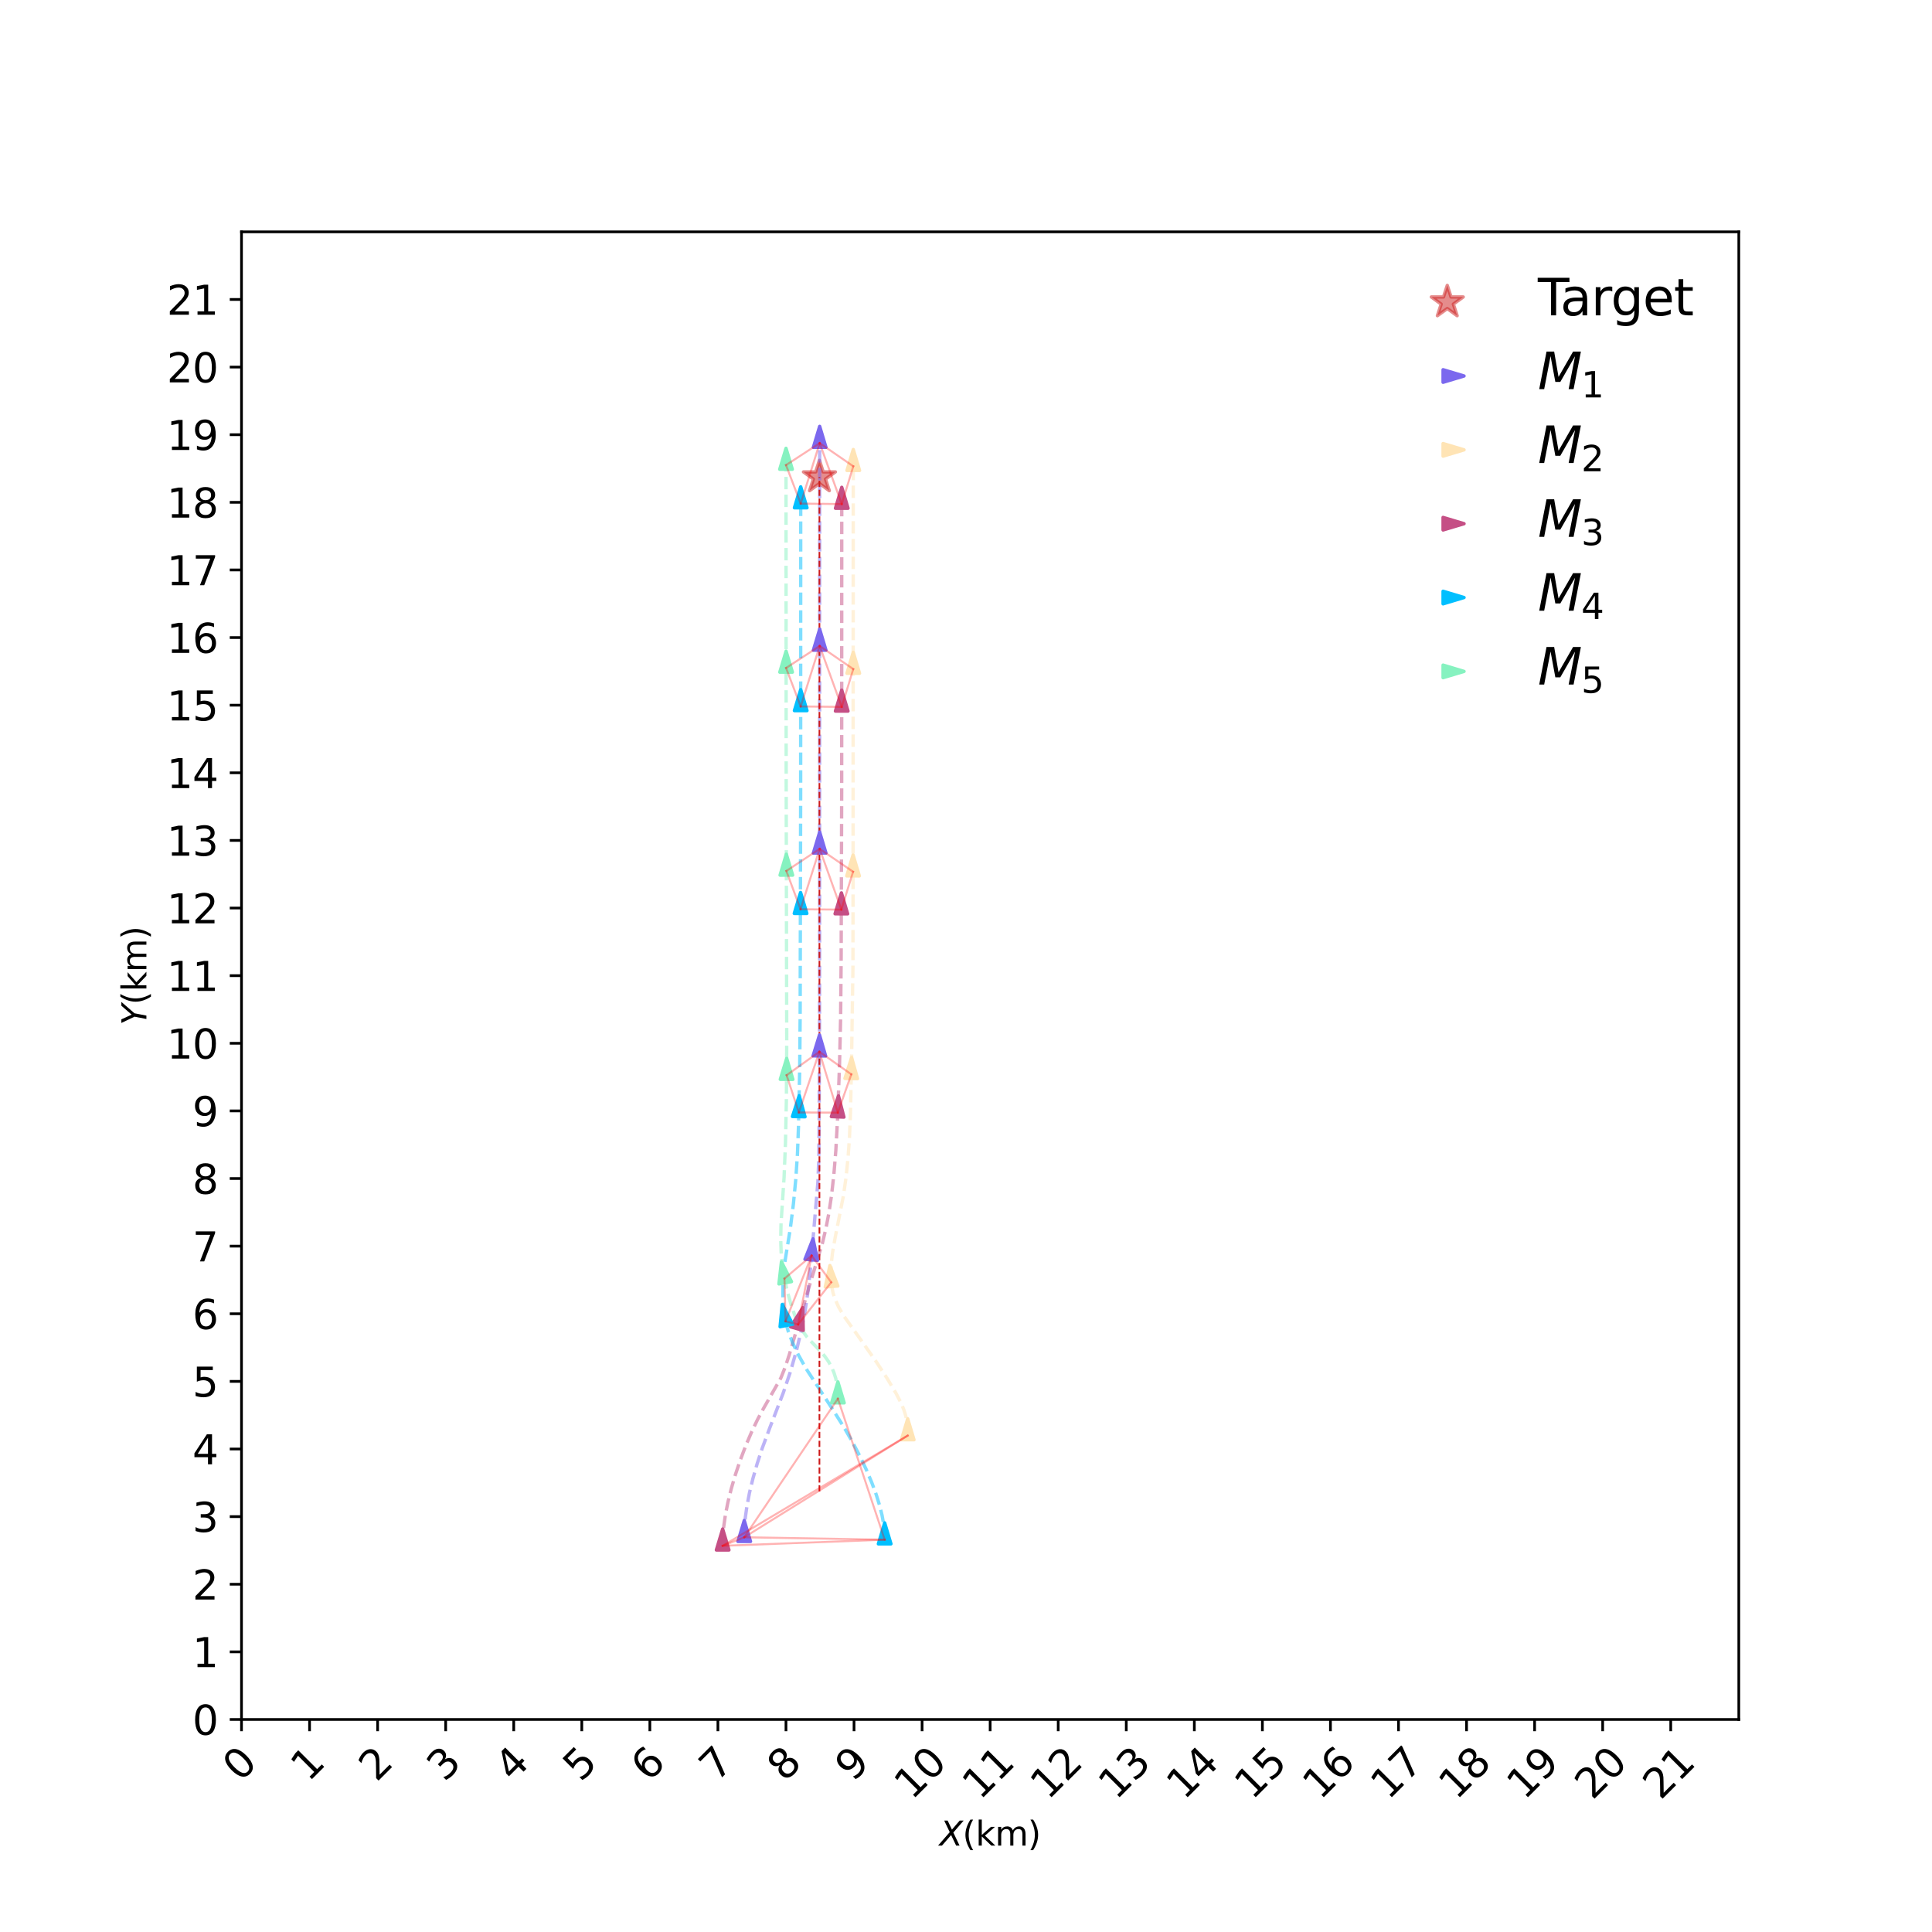 <?xml version="1.0" encoding="utf-8" standalone="no"?>
<!DOCTYPE svg PUBLIC "-//W3C//DTD SVG 1.1//EN"
  "http://www.w3.org/Graphics/SVG/1.1/DTD/svg11.dtd">
<svg xmlns:xlink="http://www.w3.org/1999/xlink" width="576pt" height="576pt" viewBox="0 0 576 576" xmlns="http://www.w3.org/2000/svg" version="1.1">
 <defs>
  <style type="text/css">*{stroke-linejoin: round; stroke-linecap: butt}</style>
 </defs>
 <g id="figure_1">
  <g id="patch_1">
   <path d="M 0 576 
L 576 576 
L 576 0 
L 0 0 
z
" style="fill: #ffffff"/>
  </g>
  <g id="axes_1">
   <g id="patch_2">
    <path d="M 72 512.64 
L 518.4 512.64 
L 518.4 69.12 
L 72 69.12 
z
" style="fill: #ffffff"/>
   </g>
   <g id="PathCollection_1">
    <defs>
     <path id="m08d9ee5fa7" d="M 0 -5 
L -1.123 -1.545 
L -4.755 -1.545 
L -1.816 0.59 
L -2.939 4.045 
L -0 1.91 
L 2.939 4.045 
L 1.816 0.59 
L 4.755 -1.545 
L 1.123 -1.545 
z
" style="stroke: #cc1a1a; stroke-opacity: 0.5"/>
    </defs>
    <g clip-path="url(#p12e585701d)">
     <use xlink:href="#m08d9ee5fa7" x="244.303" y="142.241" style="fill: #cc1a1a; fill-opacity: 0.5; stroke: #cc1a1a; stroke-opacity: 0.5"/>
    </g>
   </g>
   <g id="PathCollection_2">
    <defs>
     <path id="m6ae429d11f" d="M -1.25 -1.875 
L -1.25 1.875 
L 5 0 
z
" style="stroke: #7b68ee"/>
    </defs>
    <g clip-path="url(#p12e585701d)"/>
   </g>
   <g id="PathCollection_3">
    <defs>
     <path id="ma6dafb60df" d="M -1.25 -1.875 
L -1.25 1.875 
L 5 0 
z
" style="stroke: #ffe4b5"/>
    </defs>
    <g clip-path="url(#p12e585701d)"/>
   </g>
   <g id="PathCollection_4">
    <defs>
     <path id="m277fe847eb" d="M -1.25 -1.875 
L -1.25 1.875 
L 5 0 
z
" style="stroke: #c54f85"/>
    </defs>
    <g clip-path="url(#p12e585701d)"/>
   </g>
   <g id="PathCollection_5">
    <defs>
     <path id="m4eb21ee694" d="M -1.25 -1.875 
L -1.25 1.875 
L 5 0 
z
" style="stroke: #00bfff"/>
    </defs>
    <g clip-path="url(#p12e585701d)"/>
   </g>
   <g id="PathCollection_6">
    <defs>
     <path id="mb284a9b246" d="M -1.25 -1.875 
L -1.25 1.875 
L 5 0 
z
" style="stroke: #86f2c0"/>
    </defs>
    <g clip-path="url(#p12e585701d)"/>
   </g>
   <g id="matplotlib.axis_1">
    <g id="xtick_1">
     <g id="line2d_1">
      <defs>
       <path id="m0af1446f73" d="M 0 0 
L 0 3.5 
" style="stroke: #000000; stroke-width: 0.8"/>
      </defs>
      <g>
       <use xlink:href="#m0af1446f73" x="72" y="512.64" style="stroke: #000000; stroke-width: 0.8"/>
      </g>
     </g>
     <g id="text_1">
      <!-- 0 -->
      <g transform="translate(71.642 531.486)rotate(-45)scale(0.12 -0.12)">
       <defs>
        <path id="DejaVuSans-30" d="M 2034 4250 
Q 1547 4250 1301 3770 
Q 1056 3291 1056 2328 
Q 1056 1369 1301 889 
Q 1547 409 2034 409 
Q 2525 409 2770 889 
Q 3016 1369 3016 2328 
Q 3016 3291 2770 3770 
Q 2525 4250 2034 4250 
z
M 2034 4750 
Q 2819 4750 3233 4129 
Q 3647 3509 3647 2328 
Q 3647 1150 3233 529 
Q 2819 -91 2034 -91 
Q 1250 -91 836 529 
Q 422 1150 422 2328 
Q 422 3509 836 4129 
Q 1250 4750 2034 4750 
z
" transform="scale(0.016)"/>
       </defs>
       <use xlink:href="#DejaVuSans-30"/>
      </g>
     </g>
    </g>
    <g id="xtick_2">
     <g id="line2d_2">
      <g>
       <use xlink:href="#m0af1446f73" x="92.291" y="512.64" style="stroke: #000000; stroke-width: 0.8"/>
      </g>
     </g>
     <g id="text_2">
      <!-- 1 -->
      <g transform="translate(91.933 531.486)rotate(-45)scale(0.12 -0.12)">
       <defs>
        <path id="DejaVuSans-31" d="M 794 531 
L 1825 531 
L 1825 4091 
L 703 3866 
L 703 4441 
L 1819 4666 
L 2450 4666 
L 2450 531 
L 3481 531 
L 3481 0 
L 794 0 
L 794 531 
z
" transform="scale(0.016)"/>
       </defs>
       <use xlink:href="#DejaVuSans-31"/>
      </g>
     </g>
    </g>
    <g id="xtick_3">
     <g id="line2d_3">
      <g>
       <use xlink:href="#m0af1446f73" x="112.582" y="512.64" style="stroke: #000000; stroke-width: 0.8"/>
      </g>
     </g>
     <g id="text_3">
      <!-- 2 -->
      <g transform="translate(112.224 531.486)rotate(-45)scale(0.12 -0.12)">
       <defs>
        <path id="DejaVuSans-32" d="M 1228 531 
L 3431 531 
L 3431 0 
L 469 0 
L 469 531 
Q 828 903 1448 1529 
Q 2069 2156 2228 2338 
Q 2531 2678 2651 2914 
Q 2772 3150 2772 3378 
Q 2772 3750 2511 3984 
Q 2250 4219 1831 4219 
Q 1534 4219 1204 4116 
Q 875 4013 500 3803 
L 500 4441 
Q 881 4594 1212 4672 
Q 1544 4750 1819 4750 
Q 2544 4750 2975 4387 
Q 3406 4025 3406 3419 
Q 3406 3131 3298 2873 
Q 3191 2616 2906 2266 
Q 2828 2175 2409 1742 
Q 1991 1309 1228 531 
z
" transform="scale(0.016)"/>
       </defs>
       <use xlink:href="#DejaVuSans-32"/>
      </g>
     </g>
    </g>
    <g id="xtick_4">
     <g id="line2d_4">
      <g>
       <use xlink:href="#m0af1446f73" x="132.873" y="512.64" style="stroke: #000000; stroke-width: 0.8"/>
      </g>
     </g>
     <g id="text_4">
      <!-- 3 -->
      <g transform="translate(132.515 531.486)rotate(-45)scale(0.12 -0.12)">
       <defs>
        <path id="DejaVuSans-33" d="M 2597 2516 
Q 3050 2419 3304 2112 
Q 3559 1806 3559 1356 
Q 3559 666 3084 287 
Q 2609 -91 1734 -91 
Q 1441 -91 1130 -33 
Q 819 25 488 141 
L 488 750 
Q 750 597 1062 519 
Q 1375 441 1716 441 
Q 2309 441 2620 675 
Q 2931 909 2931 1356 
Q 2931 1769 2642 2001 
Q 2353 2234 1838 2234 
L 1294 2234 
L 1294 2753 
L 1863 2753 
Q 2328 2753 2575 2939 
Q 2822 3125 2822 3475 
Q 2822 3834 2567 4026 
Q 2313 4219 1838 4219 
Q 1578 4219 1281 4162 
Q 984 4106 628 3988 
L 628 4550 
Q 988 4650 1302 4700 
Q 1616 4750 1894 4750 
Q 2613 4750 3031 4423 
Q 3450 4097 3450 3541 
Q 3450 3153 3228 2886 
Q 3006 2619 2597 2516 
z
" transform="scale(0.016)"/>
       </defs>
       <use xlink:href="#DejaVuSans-33"/>
      </g>
     </g>
    </g>
    <g id="xtick_5">
     <g id="line2d_5">
      <g>
       <use xlink:href="#m0af1446f73" x="153.164" y="512.64" style="stroke: #000000; stroke-width: 0.8"/>
      </g>
     </g>
     <g id="text_5">
      <!-- 4 -->
      <g transform="translate(152.806 531.486)rotate(-45)scale(0.12 -0.12)">
       <defs>
        <path id="DejaVuSans-34" d="M 2419 4116 
L 825 1625 
L 2419 1625 
L 2419 4116 
z
M 2253 4666 
L 3047 4666 
L 3047 1625 
L 3713 1625 
L 3713 1100 
L 3047 1100 
L 3047 0 
L 2419 0 
L 2419 1100 
L 313 1100 
L 313 1709 
L 2253 4666 
z
" transform="scale(0.016)"/>
       </defs>
       <use xlink:href="#DejaVuSans-34"/>
      </g>
     </g>
    </g>
    <g id="xtick_6">
     <g id="line2d_6">
      <g>
       <use xlink:href="#m0af1446f73" x="173.455" y="512.64" style="stroke: #000000; stroke-width: 0.8"/>
      </g>
     </g>
     <g id="text_6">
      <!-- 5 -->
      <g transform="translate(173.097 531.486)rotate(-45)scale(0.12 -0.12)">
       <defs>
        <path id="DejaVuSans-35" d="M 691 4666 
L 3169 4666 
L 3169 4134 
L 1269 4134 
L 1269 2991 
Q 1406 3038 1543 3061 
Q 1681 3084 1819 3084 
Q 2600 3084 3056 2656 
Q 3513 2228 3513 1497 
Q 3513 744 3044 326 
Q 2575 -91 1722 -91 
Q 1428 -91 1123 -41 
Q 819 9 494 109 
L 494 744 
Q 775 591 1075 516 
Q 1375 441 1709 441 
Q 2250 441 2565 725 
Q 2881 1009 2881 1497 
Q 2881 1984 2565 2268 
Q 2250 2553 1709 2553 
Q 1456 2553 1204 2497 
Q 953 2441 691 2322 
L 691 4666 
z
" transform="scale(0.016)"/>
       </defs>
       <use xlink:href="#DejaVuSans-35"/>
      </g>
     </g>
    </g>
    <g id="xtick_7">
     <g id="line2d_7">
      <g>
       <use xlink:href="#m0af1446f73" x="193.745" y="512.64" style="stroke: #000000; stroke-width: 0.8"/>
      </g>
     </g>
     <g id="text_7">
      <!-- 6 -->
      <g transform="translate(193.387 531.486)rotate(-45)scale(0.12 -0.12)">
       <defs>
        <path id="DejaVuSans-36" d="M 2113 2584 
Q 1688 2584 1439 2293 
Q 1191 2003 1191 1497 
Q 1191 994 1439 701 
Q 1688 409 2113 409 
Q 2538 409 2786 701 
Q 3034 994 3034 1497 
Q 3034 2003 2786 2293 
Q 2538 2584 2113 2584 
z
M 3366 4563 
L 3366 3988 
Q 3128 4100 2886 4159 
Q 2644 4219 2406 4219 
Q 1781 4219 1451 3797 
Q 1122 3375 1075 2522 
Q 1259 2794 1537 2939 
Q 1816 3084 2150 3084 
Q 2853 3084 3261 2657 
Q 3669 2231 3669 1497 
Q 3669 778 3244 343 
Q 2819 -91 2113 -91 
Q 1303 -91 875 529 
Q 447 1150 447 2328 
Q 447 3434 972 4092 
Q 1497 4750 2381 4750 
Q 2619 4750 2861 4703 
Q 3103 4656 3366 4563 
z
" transform="scale(0.016)"/>
       </defs>
       <use xlink:href="#DejaVuSans-36"/>
      </g>
     </g>
    </g>
    <g id="xtick_8">
     <g id="line2d_8">
      <g>
       <use xlink:href="#m0af1446f73" x="214.036" y="512.64" style="stroke: #000000; stroke-width: 0.8"/>
      </g>
     </g>
     <g id="text_8">
      <!-- 7 -->
      <g transform="translate(213.678 531.486)rotate(-45)scale(0.12 -0.12)">
       <defs>
        <path id="DejaVuSans-37" d="M 525 4666 
L 3525 4666 
L 3525 4397 
L 1831 0 
L 1172 0 
L 2766 4134 
L 525 4134 
L 525 4666 
z
" transform="scale(0.016)"/>
       </defs>
       <use xlink:href="#DejaVuSans-37"/>
      </g>
     </g>
    </g>
    <g id="xtick_9">
     <g id="line2d_9">
      <g>
       <use xlink:href="#m0af1446f73" x="234.327" y="512.64" style="stroke: #000000; stroke-width: 0.8"/>
      </g>
     </g>
     <g id="text_9">
      <!-- 8 -->
      <g transform="translate(233.969 531.486)rotate(-45)scale(0.12 -0.12)">
       <defs>
        <path id="DejaVuSans-38" d="M 2034 2216 
Q 1584 2216 1326 1975 
Q 1069 1734 1069 1313 
Q 1069 891 1326 650 
Q 1584 409 2034 409 
Q 2484 409 2743 651 
Q 3003 894 3003 1313 
Q 3003 1734 2745 1975 
Q 2488 2216 2034 2216 
z
M 1403 2484 
Q 997 2584 770 2862 
Q 544 3141 544 3541 
Q 544 4100 942 4425 
Q 1341 4750 2034 4750 
Q 2731 4750 3128 4425 
Q 3525 4100 3525 3541 
Q 3525 3141 3298 2862 
Q 3072 2584 2669 2484 
Q 3125 2378 3379 2068 
Q 3634 1759 3634 1313 
Q 3634 634 3220 271 
Q 2806 -91 2034 -91 
Q 1263 -91 848 271 
Q 434 634 434 1313 
Q 434 1759 690 2068 
Q 947 2378 1403 2484 
z
M 1172 3481 
Q 1172 3119 1398 2916 
Q 1625 2713 2034 2713 
Q 2441 2713 2670 2916 
Q 2900 3119 2900 3481 
Q 2900 3844 2670 4047 
Q 2441 4250 2034 4250 
Q 1625 4250 1398 4047 
Q 1172 3844 1172 3481 
z
" transform="scale(0.016)"/>
       </defs>
       <use xlink:href="#DejaVuSans-38"/>
      </g>
     </g>
    </g>
    <g id="xtick_10">
     <g id="line2d_10">
      <g>
       <use xlink:href="#m0af1446f73" x="254.618" y="512.64" style="stroke: #000000; stroke-width: 0.8"/>
      </g>
     </g>
     <g id="text_10">
      <!-- 9 -->
      <g transform="translate(254.26 531.486)rotate(-45)scale(0.12 -0.12)">
       <defs>
        <path id="DejaVuSans-39" d="M 703 97 
L 703 672 
Q 941 559 1184 500 
Q 1428 441 1663 441 
Q 2288 441 2617 861 
Q 2947 1281 2994 2138 
Q 2813 1869 2534 1725 
Q 2256 1581 1919 1581 
Q 1219 1581 811 2004 
Q 403 2428 403 3163 
Q 403 3881 828 4315 
Q 1253 4750 1959 4750 
Q 2769 4750 3195 4129 
Q 3622 3509 3622 2328 
Q 3622 1225 3098 567 
Q 2575 -91 1691 -91 
Q 1453 -91 1209 -44 
Q 966 3 703 97 
z
M 1959 2075 
Q 2384 2075 2632 2365 
Q 2881 2656 2881 3163 
Q 2881 3666 2632 3958 
Q 2384 4250 1959 4250 
Q 1534 4250 1286 3958 
Q 1038 3666 1038 3163 
Q 1038 2656 1286 2365 
Q 1534 2075 1959 2075 
z
" transform="scale(0.016)"/>
       </defs>
       <use xlink:href="#DejaVuSans-39"/>
      </g>
     </g>
    </g>
    <g id="xtick_11">
     <g id="line2d_11">
      <g>
       <use xlink:href="#m0af1446f73" x="274.909" y="512.64" style="stroke: #000000; stroke-width: 0.8"/>
      </g>
     </g>
     <g id="text_11">
      <!-- 10 -->
      <g transform="translate(271.852 536.885)rotate(-45)scale(0.12 -0.12)">
       <use xlink:href="#DejaVuSans-31"/>
       <use xlink:href="#DejaVuSans-30" x="63.623"/>
      </g>
     </g>
    </g>
    <g id="xtick_12">
     <g id="line2d_12">
      <g>
       <use xlink:href="#m0af1446f73" x="295.2" y="512.64" style="stroke: #000000; stroke-width: 0.8"/>
      </g>
     </g>
     <g id="text_12">
      <!-- 11 -->
      <g transform="translate(292.143 536.885)rotate(-45)scale(0.12 -0.12)">
       <use xlink:href="#DejaVuSans-31"/>
       <use xlink:href="#DejaVuSans-31" x="63.623"/>
      </g>
     </g>
    </g>
    <g id="xtick_13">
     <g id="line2d_13">
      <g>
       <use xlink:href="#m0af1446f73" x="315.491" y="512.64" style="stroke: #000000; stroke-width: 0.8"/>
      </g>
     </g>
     <g id="text_13">
      <!-- 12 -->
      <g transform="translate(312.434 536.885)rotate(-45)scale(0.12 -0.12)">
       <use xlink:href="#DejaVuSans-31"/>
       <use xlink:href="#DejaVuSans-32" x="63.623"/>
      </g>
     </g>
    </g>
    <g id="xtick_14">
     <g id="line2d_14">
      <g>
       <use xlink:href="#m0af1446f73" x="335.782" y="512.64" style="stroke: #000000; stroke-width: 0.8"/>
      </g>
     </g>
     <g id="text_14">
      <!-- 13 -->
      <g transform="translate(332.724 536.885)rotate(-45)scale(0.12 -0.12)">
       <use xlink:href="#DejaVuSans-31"/>
       <use xlink:href="#DejaVuSans-33" x="63.623"/>
      </g>
     </g>
    </g>
    <g id="xtick_15">
     <g id="line2d_15">
      <g>
       <use xlink:href="#m0af1446f73" x="356.073" y="512.64" style="stroke: #000000; stroke-width: 0.8"/>
      </g>
     </g>
     <g id="text_15">
      <!-- 14 -->
      <g transform="translate(353.015 536.885)rotate(-45)scale(0.12 -0.12)">
       <use xlink:href="#DejaVuSans-31"/>
       <use xlink:href="#DejaVuSans-34" x="63.623"/>
      </g>
     </g>
    </g>
    <g id="xtick_16">
     <g id="line2d_16">
      <g>
       <use xlink:href="#m0af1446f73" x="376.364" y="512.64" style="stroke: #000000; stroke-width: 0.8"/>
      </g>
     </g>
     <g id="text_16">
      <!-- 15 -->
      <g transform="translate(373.306 536.885)rotate(-45)scale(0.12 -0.12)">
       <use xlink:href="#DejaVuSans-31"/>
       <use xlink:href="#DejaVuSans-35" x="63.623"/>
      </g>
     </g>
    </g>
    <g id="xtick_17">
     <g id="line2d_17">
      <g>
       <use xlink:href="#m0af1446f73" x="396.655" y="512.64" style="stroke: #000000; stroke-width: 0.8"/>
      </g>
     </g>
     <g id="text_17">
      <!-- 16 -->
      <g transform="translate(393.597 536.885)rotate(-45)scale(0.12 -0.12)">
       <use xlink:href="#DejaVuSans-31"/>
       <use xlink:href="#DejaVuSans-36" x="63.623"/>
      </g>
     </g>
    </g>
    <g id="xtick_18">
     <g id="line2d_18">
      <g>
       <use xlink:href="#m0af1446f73" x="416.945" y="512.64" style="stroke: #000000; stroke-width: 0.8"/>
      </g>
     </g>
     <g id="text_18">
      <!-- 17 -->
      <g transform="translate(413.888 536.885)rotate(-45)scale(0.12 -0.12)">
       <use xlink:href="#DejaVuSans-31"/>
       <use xlink:href="#DejaVuSans-37" x="63.623"/>
      </g>
     </g>
    </g>
    <g id="xtick_19">
     <g id="line2d_19">
      <g>
       <use xlink:href="#m0af1446f73" x="437.236" y="512.64" style="stroke: #000000; stroke-width: 0.8"/>
      </g>
     </g>
     <g id="text_19">
      <!-- 18 -->
      <g transform="translate(434.179 536.885)rotate(-45)scale(0.12 -0.12)">
       <use xlink:href="#DejaVuSans-31"/>
       <use xlink:href="#DejaVuSans-38" x="63.623"/>
      </g>
     </g>
    </g>
    <g id="xtick_20">
     <g id="line2d_20">
      <g>
       <use xlink:href="#m0af1446f73" x="457.527" y="512.64" style="stroke: #000000; stroke-width: 0.8"/>
      </g>
     </g>
     <g id="text_20">
      <!-- 19 -->
      <g transform="translate(454.47 536.885)rotate(-45)scale(0.12 -0.12)">
       <use xlink:href="#DejaVuSans-31"/>
       <use xlink:href="#DejaVuSans-39" x="63.623"/>
      </g>
     </g>
    </g>
    <g id="xtick_21">
     <g id="line2d_21">
      <g>
       <use xlink:href="#m0af1446f73" x="477.818" y="512.64" style="stroke: #000000; stroke-width: 0.8"/>
      </g>
     </g>
     <g id="text_21">
      <!-- 20 -->
      <g transform="translate(474.761 536.885)rotate(-45)scale(0.12 -0.12)">
       <use xlink:href="#DejaVuSans-32"/>
       <use xlink:href="#DejaVuSans-30" x="63.623"/>
      </g>
     </g>
    </g>
    <g id="xtick_22">
     <g id="line2d_22">
      <g>
       <use xlink:href="#m0af1446f73" x="498.109" y="512.64" style="stroke: #000000; stroke-width: 0.8"/>
      </g>
     </g>
     <g id="text_22">
      <!-- 21 -->
      <g transform="translate(495.052 536.885)rotate(-45)scale(0.12 -0.12)">
       <use xlink:href="#DejaVuSans-32"/>
       <use xlink:href="#DejaVuSans-31" x="63.623"/>
      </g>
     </g>
    </g>
    <g id="text_23">
     <!-- $X$(km) -->
     <g transform="translate(280.1 550.248)scale(0.1 -0.1)">
      <defs>
       <path id="DejaVuSans-Oblique-58" d="M 878 4666 
L 1516 4666 
L 2316 2981 
L 3763 4666 
L 4500 4666 
L 2578 2438 
L 3738 0 
L 3103 0 
L 2163 1966 
L 459 0 
L -275 0 
L 1906 2509 
L 878 4666 
z
" transform="scale(0.016)"/>
       <path id="DejaVuSans-28" d="M 1984 4856 
Q 1566 4138 1362 3434 
Q 1159 2731 1159 2009 
Q 1159 1288 1364 580 
Q 1569 -128 1984 -844 
L 1484 -844 
Q 1016 -109 783 600 
Q 550 1309 550 2009 
Q 550 2706 781 3412 
Q 1013 4119 1484 4856 
L 1984 4856 
z
" transform="scale(0.016)"/>
       <path id="DejaVuSans-6b" d="M 581 4863 
L 1159 4863 
L 1159 1991 
L 2875 3500 
L 3609 3500 
L 1753 1863 
L 3688 0 
L 2938 0 
L 1159 1709 
L 1159 0 
L 581 0 
L 581 4863 
z
" transform="scale(0.016)"/>
       <path id="DejaVuSans-6d" d="M 3328 2828 
Q 3544 3216 3844 3400 
Q 4144 3584 4550 3584 
Q 5097 3584 5394 3201 
Q 5691 2819 5691 2113 
L 5691 0 
L 5113 0 
L 5113 2094 
Q 5113 2597 4934 2840 
Q 4756 3084 4391 3084 
Q 3944 3084 3684 2787 
Q 3425 2491 3425 1978 
L 3425 0 
L 2847 0 
L 2847 2094 
Q 2847 2600 2669 2842 
Q 2491 3084 2119 3084 
Q 1678 3084 1418 2786 
Q 1159 2488 1159 1978 
L 1159 0 
L 581 0 
L 581 3500 
L 1159 3500 
L 1159 2956 
Q 1356 3278 1631 3431 
Q 1906 3584 2284 3584 
Q 2666 3584 2933 3390 
Q 3200 3197 3328 2828 
z
" transform="scale(0.016)"/>
       <path id="DejaVuSans-29" d="M 513 4856 
L 1013 4856 
Q 1481 4119 1714 3412 
Q 1947 2706 1947 2009 
Q 1947 1309 1714 600 
Q 1481 -109 1013 -844 
L 513 -844 
Q 928 -128 1133 580 
Q 1338 1288 1338 2009 
Q 1338 2731 1133 3434 
Q 928 4138 513 4856 
z
" transform="scale(0.016)"/>
      </defs>
      <use xlink:href="#DejaVuSans-Oblique-58" transform="translate(0 0.016)"/>
      <use xlink:href="#DejaVuSans-28" transform="translate(68.506 0.016)"/>
      <use xlink:href="#DejaVuSans-6b" transform="translate(107.52 0.016)"/>
      <use xlink:href="#DejaVuSans-6d" transform="translate(165.43 0.016)"/>
      <use xlink:href="#DejaVuSans-29" transform="translate(262.842 0.016)"/>
     </g>
    </g>
   </g>
   <g id="matplotlib.axis_2">
    <g id="ytick_1">
     <g id="line2d_23">
      <defs>
       <path id="m5cde513d16" d="M 0 0 
L -3.5 0 
" style="stroke: #000000; stroke-width: 0.8"/>
      </defs>
      <g>
       <use xlink:href="#m5cde513d16" x="72" y="512.64" style="stroke: #000000; stroke-width: 0.8"/>
      </g>
     </g>
     <g id="text_24">
      <!-- 0 -->
      <g transform="translate(57.365 517.199)scale(0.12 -0.12)">
       <use xlink:href="#DejaVuSans-30"/>
      </g>
     </g>
    </g>
    <g id="ytick_2">
     <g id="line2d_24">
      <g>
       <use xlink:href="#m5cde513d16" x="72" y="492.48" style="stroke: #000000; stroke-width: 0.8"/>
      </g>
     </g>
     <g id="text_25">
      <!-- 1 -->
      <g transform="translate(57.365 497.039)scale(0.12 -0.12)">
       <use xlink:href="#DejaVuSans-31"/>
      </g>
     </g>
    </g>
    <g id="ytick_3">
     <g id="line2d_25">
      <g>
       <use xlink:href="#m5cde513d16" x="72" y="472.32" style="stroke: #000000; stroke-width: 0.8"/>
      </g>
     </g>
     <g id="text_26">
      <!-- 2 -->
      <g transform="translate(57.365 476.879)scale(0.12 -0.12)">
       <use xlink:href="#DejaVuSans-32"/>
      </g>
     </g>
    </g>
    <g id="ytick_4">
     <g id="line2d_26">
      <g>
       <use xlink:href="#m5cde513d16" x="72" y="452.16" style="stroke: #000000; stroke-width: 0.8"/>
      </g>
     </g>
     <g id="text_27">
      <!-- 3 -->
      <g transform="translate(57.365 456.719)scale(0.12 -0.12)">
       <use xlink:href="#DejaVuSans-33"/>
      </g>
     </g>
    </g>
    <g id="ytick_5">
     <g id="line2d_27">
      <g>
       <use xlink:href="#m5cde513d16" x="72" y="432" style="stroke: #000000; stroke-width: 0.8"/>
      </g>
     </g>
     <g id="text_28">
      <!-- 4 -->
      <g transform="translate(57.365 436.559)scale(0.12 -0.12)">
       <use xlink:href="#DejaVuSans-34"/>
      </g>
     </g>
    </g>
    <g id="ytick_6">
     <g id="line2d_28">
      <g>
       <use xlink:href="#m5cde513d16" x="72" y="411.84" style="stroke: #000000; stroke-width: 0.8"/>
      </g>
     </g>
     <g id="text_29">
      <!-- 5 -->
      <g transform="translate(57.365 416.399)scale(0.12 -0.12)">
       <use xlink:href="#DejaVuSans-35"/>
      </g>
     </g>
    </g>
    <g id="ytick_7">
     <g id="line2d_29">
      <g>
       <use xlink:href="#m5cde513d16" x="72" y="391.68" style="stroke: #000000; stroke-width: 0.8"/>
      </g>
     </g>
     <g id="text_30">
      <!-- 6 -->
      <g transform="translate(57.365 396.239)scale(0.12 -0.12)">
       <use xlink:href="#DejaVuSans-36"/>
      </g>
     </g>
    </g>
    <g id="ytick_8">
     <g id="line2d_30">
      <g>
       <use xlink:href="#m5cde513d16" x="72" y="371.52" style="stroke: #000000; stroke-width: 0.8"/>
      </g>
     </g>
     <g id="text_31">
      <!-- 7 -->
      <g transform="translate(57.365 376.079)scale(0.12 -0.12)">
       <use xlink:href="#DejaVuSans-37"/>
      </g>
     </g>
    </g>
    <g id="ytick_9">
     <g id="line2d_31">
      <g>
       <use xlink:href="#m5cde513d16" x="72" y="351.36" style="stroke: #000000; stroke-width: 0.8"/>
      </g>
     </g>
     <g id="text_32">
      <!-- 8 -->
      <g transform="translate(57.365 355.919)scale(0.12 -0.12)">
       <use xlink:href="#DejaVuSans-38"/>
      </g>
     </g>
    </g>
    <g id="ytick_10">
     <g id="line2d_32">
      <g>
       <use xlink:href="#m5cde513d16" x="72" y="331.2" style="stroke: #000000; stroke-width: 0.8"/>
      </g>
     </g>
     <g id="text_33">
      <!-- 9 -->
      <g transform="translate(57.365 335.759)scale(0.12 -0.12)">
       <use xlink:href="#DejaVuSans-39"/>
      </g>
     </g>
    </g>
    <g id="ytick_11">
     <g id="line2d_33">
      <g>
       <use xlink:href="#m5cde513d16" x="72" y="311.04" style="stroke: #000000; stroke-width: 0.8"/>
      </g>
     </g>
     <g id="text_34">
      <!-- 10 -->
      <g transform="translate(49.73 315.599)scale(0.12 -0.12)">
       <use xlink:href="#DejaVuSans-31"/>
       <use xlink:href="#DejaVuSans-30" x="63.623"/>
      </g>
     </g>
    </g>
    <g id="ytick_12">
     <g id="line2d_34">
      <g>
       <use xlink:href="#m5cde513d16" x="72" y="290.88" style="stroke: #000000; stroke-width: 0.8"/>
      </g>
     </g>
     <g id="text_35">
      <!-- 11 -->
      <g transform="translate(49.73 295.439)scale(0.12 -0.12)">
       <use xlink:href="#DejaVuSans-31"/>
       <use xlink:href="#DejaVuSans-31" x="63.623"/>
      </g>
     </g>
    </g>
    <g id="ytick_13">
     <g id="line2d_35">
      <g>
       <use xlink:href="#m5cde513d16" x="72" y="270.72" style="stroke: #000000; stroke-width: 0.8"/>
      </g>
     </g>
     <g id="text_36">
      <!-- 12 -->
      <g transform="translate(49.73 275.279)scale(0.12 -0.12)">
       <use xlink:href="#DejaVuSans-31"/>
       <use xlink:href="#DejaVuSans-32" x="63.623"/>
      </g>
     </g>
    </g>
    <g id="ytick_14">
     <g id="line2d_36">
      <g>
       <use xlink:href="#m5cde513d16" x="72" y="250.56" style="stroke: #000000; stroke-width: 0.8"/>
      </g>
     </g>
     <g id="text_37">
      <!-- 13 -->
      <g transform="translate(49.73 255.119)scale(0.12 -0.12)">
       <use xlink:href="#DejaVuSans-31"/>
       <use xlink:href="#DejaVuSans-33" x="63.623"/>
      </g>
     </g>
    </g>
    <g id="ytick_15">
     <g id="line2d_37">
      <g>
       <use xlink:href="#m5cde513d16" x="72" y="230.4" style="stroke: #000000; stroke-width: 0.8"/>
      </g>
     </g>
     <g id="text_38">
      <!-- 14 -->
      <g transform="translate(49.73 234.959)scale(0.12 -0.12)">
       <use xlink:href="#DejaVuSans-31"/>
       <use xlink:href="#DejaVuSans-34" x="63.623"/>
      </g>
     </g>
    </g>
    <g id="ytick_16">
     <g id="line2d_38">
      <g>
       <use xlink:href="#m5cde513d16" x="72" y="210.24" style="stroke: #000000; stroke-width: 0.8"/>
      </g>
     </g>
     <g id="text_39">
      <!-- 15 -->
      <g transform="translate(49.73 214.799)scale(0.12 -0.12)">
       <use xlink:href="#DejaVuSans-31"/>
       <use xlink:href="#DejaVuSans-35" x="63.623"/>
      </g>
     </g>
    </g>
    <g id="ytick_17">
     <g id="line2d_39">
      <g>
       <use xlink:href="#m5cde513d16" x="72" y="190.08" style="stroke: #000000; stroke-width: 0.8"/>
      </g>
     </g>
     <g id="text_40">
      <!-- 16 -->
      <g transform="translate(49.73 194.639)scale(0.12 -0.12)">
       <use xlink:href="#DejaVuSans-31"/>
       <use xlink:href="#DejaVuSans-36" x="63.623"/>
      </g>
     </g>
    </g>
    <g id="ytick_18">
     <g id="line2d_40">
      <g>
       <use xlink:href="#m5cde513d16" x="72" y="169.92" style="stroke: #000000; stroke-width: 0.8"/>
      </g>
     </g>
     <g id="text_41">
      <!-- 17 -->
      <g transform="translate(49.73 174.479)scale(0.12 -0.12)">
       <use xlink:href="#DejaVuSans-31"/>
       <use xlink:href="#DejaVuSans-37" x="63.623"/>
      </g>
     </g>
    </g>
    <g id="ytick_19">
     <g id="line2d_41">
      <g>
       <use xlink:href="#m5cde513d16" x="72" y="149.76" style="stroke: #000000; stroke-width: 0.8"/>
      </g>
     </g>
     <g id="text_42">
      <!-- 18 -->
      <g transform="translate(49.73 154.319)scale(0.12 -0.12)">
       <use xlink:href="#DejaVuSans-31"/>
       <use xlink:href="#DejaVuSans-38" x="63.623"/>
      </g>
     </g>
    </g>
    <g id="ytick_20">
     <g id="line2d_42">
      <g>
       <use xlink:href="#m5cde513d16" x="72" y="129.6" style="stroke: #000000; stroke-width: 0.8"/>
      </g>
     </g>
     <g id="text_43">
      <!-- 19 -->
      <g transform="translate(49.73 134.159)scale(0.12 -0.12)">
       <use xlink:href="#DejaVuSans-31"/>
       <use xlink:href="#DejaVuSans-39" x="63.623"/>
      </g>
     </g>
    </g>
    <g id="ytick_21">
     <g id="line2d_43">
      <g>
       <use xlink:href="#m5cde513d16" x="72" y="109.44" style="stroke: #000000; stroke-width: 0.8"/>
      </g>
     </g>
     <g id="text_44">
      <!-- 20 -->
      <g transform="translate(49.73 113.999)scale(0.12 -0.12)">
       <use xlink:href="#DejaVuSans-32"/>
       <use xlink:href="#DejaVuSans-30" x="63.623"/>
      </g>
     </g>
    </g>
    <g id="ytick_22">
     <g id="line2d_44">
      <g>
       <use xlink:href="#m5cde513d16" x="72" y="89.28" style="stroke: #000000; stroke-width: 0.8"/>
      </g>
     </g>
     <g id="text_45">
      <!-- 21 -->
      <g transform="translate(49.73 93.839)scale(0.12 -0.12)">
       <use xlink:href="#DejaVuSans-32"/>
       <use xlink:href="#DejaVuSans-31" x="63.623"/>
      </g>
     </g>
    </g>
    <g id="text_46">
     <!-- $Y$(km) -->
     <g transform="translate(43.65 305.63)rotate(-90)scale(0.1 -0.1)">
      <defs>
       <path id="DejaVuSans-Oblique-59" d="M 403 4666 
L 1081 4666 
L 1953 2747 
L 3616 4666 
L 4325 4666 
L 2209 2222 
L 1778 0 
L 1147 0 
L 1575 2222 
L 403 4666 
z
" transform="scale(0.016)"/>
      </defs>
      <use xlink:href="#DejaVuSans-Oblique-59" transform="translate(0 0.016)"/>
      <use xlink:href="#DejaVuSans-28" transform="translate(61.084 0.016)"/>
      <use xlink:href="#DejaVuSans-6b" transform="translate(100.098 0.016)"/>
      <use xlink:href="#DejaVuSans-6d" transform="translate(158.008 0.016)"/>
      <use xlink:href="#DejaVuSans-29" transform="translate(255.42 0.016)"/>
     </g>
    </g>
   </g>
   <g id="line2d_45">
    <path d="M 221.886 458.319 
L 221.95 455.512 
L 222.22 452.353 
L 222.716 448.855 
L 223.455 445.028 
L 224.452 440.886 
L 225.719 436.441 
L 227.223 431.839 
L 229.467 425.786 
L 233.526 415.242 
L 235.59 409.126 
L 237.387 402.927 
L 238.896 396.664 
L 240.083 390.514 
L 240.94 384.683 
L 241.651 377.999 
L 243.846 352.47 
L 244.116 345.388 
L 244.202 335.97 
L 244.329 307.549 
L 244.362 281.298 
L 244.374 132.115 
L 244.374 132.115 
" clip-path="url(#p12e585701d)" style="fill: none; stroke-dasharray: 3.7,1.6; stroke-dashoffset: 0; stroke: #7b68ee; stroke-opacity: 0.5"/>
   </g>
   <g id="line2d_46">
    <path d="M 270.619 427.998 
L 270.562 425.674 
L 270.351 423.716 
L 269.982 421.94 
L 269.425 420.176 
L 268.617 418.256 
L 267.106 415.338 
L 264.559 411.069 
L 261.334 406.128 
L 257.016 399.986 
L 251.573 392.349 
L 249.962 389.563 
L 248.897 387.16 
L 248.355 385.428 
L 247.983 383.623 
L 247.764 381.595 
L 247.71 379.249 
L 247.846 376.572 
L 248.189 373.577 
L 248.956 369.167 
L 251.44 356.564 
L 252.193 351.363 
L 252.82 345.383 
L 253.249 339.254 
L 253.556 331.814 
L 253.861 317.265 
L 254.294 288.367 
L 254.326 262.915 
L 254.393 139.015 
L 254.393 139.015 
" clip-path="url(#p12e585701d)" style="fill: none; stroke-dasharray: 3.7,1.6; stroke-dashoffset: 0; stroke: #ffe4b5; stroke-opacity: 0.5"/>
   </g>
   <g id="line2d_47">
    <path d="M 215.45 460.861 
L 215.514 458.1 
L 215.782 455.022 
L 216.275 451.622 
L 217.009 447.911 
L 217.998 443.905 
L 219.249 439.637 
L 220.743 435.208 
L 222.396 430.868 
L 224.114 426.849 
L 225.852 423.221 
L 227.586 419.995 
L 232.78 410.884 
L 234.073 407.659 
L 235.32 403.878 
L 237.609 396.063 
L 241.275 383.448 
L 245.187 370.65 
L 246.215 366.346 
L 247.083 361.887 
L 247.915 356.359 
L 248.618 350.071 
L 249.187 343.06 
L 249.692 333.82 
L 250.289 317.495 
L 250.617 303.683 
L 250.781 285.353 
L 250.938 234.968 
L 250.958 150.281 
L 250.958 150.281 
" clip-path="url(#p12e585701d)" style="fill: none; stroke-dasharray: 3.7,1.6; stroke-dashoffset: 0; stroke: #c54f85; stroke-opacity: 0.5"/>
   </g>
   <g id="line2d_48">
    <path d="M 263.751 459.034 
L 263.694 456.693 
L 263.447 454.368 
L 262.966 451.728 
L 262.226 448.772 
L 261.208 445.517 
L 259.897 441.978 
L 258.28 438.168 
L 256.344 434.103 
L 254.107 429.843 
L 251.693 425.641 
L 248.249 420.186 
L 240.301 408.016 
L 237.98 403.861 
L 236.222 400.14 
L 234.994 396.881 
L 234.37 394.672 
L 233.908 392.336 
L 233.582 389.673 
L 233.412 386.658 
L 233.418 383.316 
L 233.611 379.796 
L 233.973 376.4 
L 234.65 372.231 
L 235.62 366.271 
L 236.536 359.006 
L 237.264 351.44 
L 237.754 343.98 
L 238.063 335.743 
L 238.426 318.416 
L 238.558 302.418 
L 238.706 235.841 
L 238.721 150.14 
L 238.721 150.14 
" clip-path="url(#p12e585701d)" style="fill: none; stroke-dasharray: 3.7,1.6; stroke-dashoffset: 0; stroke: #00bfff; stroke-opacity: 0.5"/>
   </g>
   <g id="line2d_49">
    <path d="M 249.807 416.994 
L 249.751 414.671 
L 249.541 412.721 
L 249.17 410.945 
L 248.623 409.215 
L 247.905 407.547 
L 247.023 405.959 
L 245.986 404.467 
L 244.804 403.085 
L 240.637 398.683 
L 239.224 396.713 
L 238.021 394.612 
L 237.043 392.397 
L 235.918 389.207 
L 234.738 385.078 
L 233.876 381.194 
L 233.248 377.21 
L 232.89 373.33 
L 232.762 369.52 
L 232.854 364.72 
L 233.243 358.906 
L 233.763 351.036 
L 234.18 340.646 
L 234.452 327.871 
L 234.555 310.285 
L 234.497 285.929 
L 234.389 231.41 
L 234.341 138.66 
L 234.341 138.66 
" clip-path="url(#p12e585701d)" style="fill: none; stroke-dasharray: 3.7,1.6; stroke-dashoffset: 0; stroke: #86f2c0; stroke-opacity: 0.5"/>
   </g>
   <g id="line2d_50">
    <path d="M 244.303 444.641 
L 244.303 142.241 
L 244.303 142.241 
" clip-path="url(#p12e585701d)" style="fill: none; stroke-dasharray: 1.85,0.8; stroke-dashoffset: 0; stroke: #cc1a1a; stroke-width: 0.5"/>
   </g>
   <g id="patch_3">
    <path d="M 72 512.64 
L 72 69.12 
" style="fill: none; stroke: #000000; stroke-width: 0.8; stroke-linejoin: miter; stroke-linecap: square"/>
   </g>
   <g id="patch_4">
    <path d="M 518.4 512.64 
L 518.4 69.12 
" style="fill: none; stroke: #000000; stroke-width: 0.8; stroke-linejoin: miter; stroke-linecap: square"/>
   </g>
   <g id="patch_5">
    <path d="M 72 512.64 
L 518.4 512.64 
" style="fill: none; stroke: #000000; stroke-width: 0.8; stroke-linejoin: miter; stroke-linecap: square"/>
   </g>
   <g id="patch_6">
    <path d="M 72 69.12 
L 518.4 69.12 
" style="fill: none; stroke: #000000; stroke-width: 0.8; stroke-linejoin: miter; stroke-linecap: square"/>
   </g>
   <g id="legend_1">
    <g id="PathCollection_7">
     <g>
      <use xlink:href="#m08d9ee5fa7" x="431.484" y="90.08" style="fill: #cc1a1a; fill-opacity: 0.5; stroke: #cc1a1a; stroke-opacity: 0.5"/>
     </g>
    </g>
    <g id="text_47">
     <!-- Target -->
     <g transform="translate(458.484 94.018)scale(0.15 -0.15)">
      <defs>
       <path id="DejaVuSans-54" d="M -19 4666 
L 3928 4666 
L 3928 4134 
L 2272 4134 
L 2272 0 
L 1638 0 
L 1638 4134 
L -19 4134 
L -19 4666 
z
" transform="scale(0.016)"/>
       <path id="DejaVuSans-61" d="M 2194 1759 
Q 1497 1759 1228 1600 
Q 959 1441 959 1056 
Q 959 750 1161 570 
Q 1363 391 1709 391 
Q 2188 391 2477 730 
Q 2766 1069 2766 1631 
L 2766 1759 
L 2194 1759 
z
M 3341 1997 
L 3341 0 
L 2766 0 
L 2766 531 
Q 2569 213 2275 61 
Q 1981 -91 1556 -91 
Q 1019 -91 701 211 
Q 384 513 384 1019 
Q 384 1609 779 1909 
Q 1175 2209 1959 2209 
L 2766 2209 
L 2766 2266 
Q 2766 2663 2505 2880 
Q 2244 3097 1772 3097 
Q 1472 3097 1187 3025 
Q 903 2953 641 2809 
L 641 3341 
Q 956 3463 1253 3523 
Q 1550 3584 1831 3584 
Q 2591 3584 2966 3190 
Q 3341 2797 3341 1997 
z
" transform="scale(0.016)"/>
       <path id="DejaVuSans-72" d="M 2631 2963 
Q 2534 3019 2420 3045 
Q 2306 3072 2169 3072 
Q 1681 3072 1420 2755 
Q 1159 2438 1159 1844 
L 1159 0 
L 581 0 
L 581 3500 
L 1159 3500 
L 1159 2956 
Q 1341 3275 1631 3429 
Q 1922 3584 2338 3584 
Q 2397 3584 2469 3576 
Q 2541 3569 2628 3553 
L 2631 2963 
z
" transform="scale(0.016)"/>
       <path id="DejaVuSans-67" d="M 2906 1791 
Q 2906 2416 2648 2759 
Q 2391 3103 1925 3103 
Q 1463 3103 1205 2759 
Q 947 2416 947 1791 
Q 947 1169 1205 825 
Q 1463 481 1925 481 
Q 2391 481 2648 825 
Q 2906 1169 2906 1791 
z
M 3481 434 
Q 3481 -459 3084 -895 
Q 2688 -1331 1869 -1331 
Q 1566 -1331 1297 -1286 
Q 1028 -1241 775 -1147 
L 775 -588 
Q 1028 -725 1275 -790 
Q 1522 -856 1778 -856 
Q 2344 -856 2625 -561 
Q 2906 -266 2906 331 
L 2906 616 
Q 2728 306 2450 153 
Q 2172 0 1784 0 
Q 1141 0 747 490 
Q 353 981 353 1791 
Q 353 2603 747 3093 
Q 1141 3584 1784 3584 
Q 2172 3584 2450 3431 
Q 2728 3278 2906 2969 
L 2906 3500 
L 3481 3500 
L 3481 434 
z
" transform="scale(0.016)"/>
       <path id="DejaVuSans-65" d="M 3597 1894 
L 3597 1613 
L 953 1613 
Q 991 1019 1311 708 
Q 1631 397 2203 397 
Q 2534 397 2845 478 
Q 3156 559 3463 722 
L 3463 178 
Q 3153 47 2828 -22 
Q 2503 -91 2169 -91 
Q 1331 -91 842 396 
Q 353 884 353 1716 
Q 353 2575 817 3079 
Q 1281 3584 2069 3584 
Q 2775 3584 3186 3129 
Q 3597 2675 3597 1894 
z
M 3022 2063 
Q 3016 2534 2758 2815 
Q 2500 3097 2075 3097 
Q 1594 3097 1305 2825 
Q 1016 2553 972 2059 
L 3022 2063 
z
" transform="scale(0.016)"/>
       <path id="DejaVuSans-74" d="M 1172 4494 
L 1172 3500 
L 2356 3500 
L 2356 3053 
L 1172 3053 
L 1172 1153 
Q 1172 725 1289 603 
Q 1406 481 1766 481 
L 2356 481 
L 2356 0 
L 1766 0 
Q 1100 0 847 248 
Q 594 497 594 1153 
L 594 3053 
L 172 3053 
L 172 3500 
L 594 3500 
L 594 4494 
L 1172 4494 
z
" transform="scale(0.016)"/>
      </defs>
      <use xlink:href="#DejaVuSans-54"/>
      <use xlink:href="#DejaVuSans-61" x="44.584"/>
      <use xlink:href="#DejaVuSans-72" x="105.863"/>
      <use xlink:href="#DejaVuSans-67" x="145.227"/>
      <use xlink:href="#DejaVuSans-65" x="208.703"/>
      <use xlink:href="#DejaVuSans-74" x="270.227"/>
     </g>
    </g>
    <g id="PathCollection_8">
     <g>
      <use xlink:href="#m6ae429d11f" x="431.484" y="112.097" style="fill: #7b68ee; stroke: #7b68ee"/>
     </g>
    </g>
    <g id="text_48">
     <!-- $M_1$ -->
     <g transform="translate(458.484 116.035)scale(0.15 -0.15)">
      <defs>
       <path id="DejaVuSans-Oblique-4d" d="M 1081 4666 
L 2028 4666 
L 2572 1522 
L 4378 4666 
L 5350 4666 
L 4441 0 
L 3828 0 
L 4622 4091 
L 2791 897 
L 2175 897 
L 1581 4103 
L 788 0 
L 172 0 
L 1081 4666 
z
" transform="scale(0.016)"/>
      </defs>
      <use xlink:href="#DejaVuSans-Oblique-4d" transform="translate(0 0.094)"/>
      <use xlink:href="#DejaVuSans-31" transform="translate(86.279 -16.312)scale(0.7)"/>
     </g>
    </g>
    <g id="PathCollection_9">
     <g>
      <use xlink:href="#ma6dafb60df" x="431.484" y="134.115" style="fill: #ffe4b5; stroke: #ffe4b5"/>
     </g>
    </g>
    <g id="text_49">
     <!-- $M_2$ -->
     <g transform="translate(458.484 138.052)scale(0.15 -0.15)">
      <use xlink:href="#DejaVuSans-Oblique-4d" transform="translate(0 0.094)"/>
      <use xlink:href="#DejaVuSans-32" transform="translate(86.279 -16.312)scale(0.7)"/>
     </g>
    </g>
    <g id="PathCollection_10">
     <g>
      <use xlink:href="#m277fe847eb" x="431.484" y="156.132" style="fill: #c54f85; stroke: #c54f85"/>
     </g>
    </g>
    <g id="text_50">
     <!-- $M_3$ -->
     <g transform="translate(458.484 160.069)scale(0.15 -0.15)">
      <use xlink:href="#DejaVuSans-Oblique-4d" transform="translate(0 0.094)"/>
      <use xlink:href="#DejaVuSans-33" transform="translate(86.279 -16.312)scale(0.7)"/>
     </g>
    </g>
    <g id="PathCollection_11">
     <g>
      <use xlink:href="#m4eb21ee694" x="431.484" y="178.149" style="fill: #00bfff; stroke: #00bfff"/>
     </g>
    </g>
    <g id="text_51">
     <!-- $M_4$ -->
     <g transform="translate(458.484 182.086)scale(0.15 -0.15)">
      <use xlink:href="#DejaVuSans-Oblique-4d" transform="translate(0 0.094)"/>
      <use xlink:href="#DejaVuSans-34" transform="translate(86.279 -16.312)scale(0.7)"/>
     </g>
    </g>
    <g id="PathCollection_12">
     <g>
      <use xlink:href="#mb284a9b246" x="431.484" y="200.166" style="fill: #86f2c0; stroke: #86f2c0"/>
     </g>
    </g>
    <g id="text_52">
     <!-- $M_5$ -->
     <g transform="translate(458.484 204.104)scale(0.15 -0.15)">
      <use xlink:href="#DejaVuSans-Oblique-4d" transform="translate(0 0.094)"/>
      <use xlink:href="#DejaVuSans-35" transform="translate(86.279 -16.312)scale(0.7)"/>
     </g>
    </g>
   </g>
   <g id="PathCollection_13">
    <defs>
     <path id="m723ee8192a" d="M -1.875 1.25 
L 1.875 1.25 
L 0 -5 
z
" style="stroke: #7b68ee"/>
    </defs>
    <g clip-path="url(#p12e585701d)">
     <use xlink:href="#m723ee8192a" x="221.886" y="458.319" style="fill: #7b68ee; stroke: #7b68ee"/>
    </g>
   </g>
   <g id="PathCollection_14">
    <defs>
     <path id="mfa556ad0a6" d="M -1.875 1.25 
L 1.875 1.25 
L 0 -5 
z
" style="stroke: #ffe4b5"/>
    </defs>
    <g clip-path="url(#p12e585701d)">
     <use xlink:href="#mfa556ad0a6" x="270.619" y="427.998" style="fill: #ffe4b5; stroke: #ffe4b5"/>
    </g>
   </g>
   <g id="PathCollection_15">
    <defs>
     <path id="mfdee3b2a97" d="M -1.875 1.25 
L 1.875 1.25 
L 0 -5 
z
" style="stroke: #c54f85"/>
    </defs>
    <g clip-path="url(#p12e585701d)">
     <use xlink:href="#mfdee3b2a97" x="215.45" y="460.861" style="fill: #c54f85; stroke: #c54f85"/>
    </g>
   </g>
   <g id="PathCollection_16">
    <defs>
     <path id="m310c43034e" d="M -1.875 1.25 
L 1.875 1.25 
L 0 -5 
z
" style="stroke: #00bfff"/>
    </defs>
    <g clip-path="url(#p12e585701d)">
     <use xlink:href="#m310c43034e" x="263.751" y="459.034" style="fill: #00bfff; stroke: #00bfff"/>
    </g>
   </g>
   <g id="PathCollection_17">
    <defs>
     <path id="mff5c3f6cfe" d="M -1.875 1.25 
L 1.875 1.25 
L 0 -5 
z
" style="stroke: #86f2c0"/>
    </defs>
    <g clip-path="url(#p12e585701d)">
     <use xlink:href="#mff5c3f6cfe" x="249.807" y="416.994" style="fill: #86f2c0; stroke: #86f2c0"/>
    </g>
   </g>
   <g id="PathCollection_18">
    <defs>
     <path id="m9bd27da991" d="M -1.982 1.09 
L 1.768 1.41 
L 0.427 -5 
z
" style="stroke: #7b68ee"/>
    </defs>
    <g clip-path="url(#p12e585701d)">
     <use xlink:href="#m9bd27da991" x="241.973" y="374.344" style="fill: #7b68ee; stroke: #7b68ee"/>
    </g>
   </g>
   <g id="PathCollection_19">
    <defs>
     <path id="m4dbbe37283" d="M -1.778 1.396 
L 1.972 1.104 
L -0.39 -5 
z
" style="stroke: #ffe4b5"/>
    </defs>
    <g clip-path="url(#p12e585701d)">
     <use xlink:href="#m4dbbe37283" x="247.819" y="382.304" style="fill: #ffe4b5; stroke: #ffe4b5"/>
    </g>
   </g>
   <g id="PathCollection_20">
    <defs>
     <path id="m00910747b8" d="M -2.225 0.725 
L 1.525 1.775 
L 1.4 -5 
z
" style="stroke: #c54f85"/>
    </defs>
    <g clip-path="url(#p12e585701d)">
     <use xlink:href="#m00910747b8" x="237.947" y="394.865" style="fill: #c54f85; stroke: #c54f85"/>
    </g>
   </g>
   <g id="PathCollection_21">
    <defs>
     <path id="m06dd1d0362" d="M -1.629 1.619 
L 2.121 0.881 
L -0.985 -5 
z
" style="stroke: #00bfff"/>
    </defs>
    <g clip-path="url(#p12e585701d)">
     <use xlink:href="#m06dd1d0362" x="234.201" y="393.924" style="fill: #00bfff; stroke: #00bfff"/>
    </g>
   </g>
   <g id="PathCollection_22">
    <defs>
     <path id="m50efac4437" d="M -1.648 1.59 
L 2.102 0.91 
L -0.906 -5 
z
" style="stroke: #86f2c0"/>
    </defs>
    <g clip-path="url(#p12e585701d)">
     <use xlink:href="#m50efac4437" x="233.876" y="381.194" style="fill: #86f2c0; stroke: #86f2c0"/>
    </g>
   </g>
   <g id="PathCollection_23">
    <defs>
     <path id="m9dca2b0703" d="M -1.884 1.236 
L 1.866 1.264 
L 0.037 -5 
z
" style="stroke: #7b68ee"/>
    </defs>
    <g clip-path="url(#p12e585701d)">
     <use xlink:href="#m9dca2b0703" x="244.288" y="313.561" style="fill: #7b68ee; stroke: #7b68ee"/>
    </g>
   </g>
   <g id="PathCollection_24">
    <defs>
     <path id="mc8d598e03c" d="M -1.898 1.216 
L 1.852 1.284 
L 0.091 -5 
z
" style="stroke: #ffe4b5"/>
    </defs>
    <g clip-path="url(#p12e585701d)">
     <use xlink:href="#mc8d598e03c" x="253.805" y="320.299" style="fill: #ffe4b5; stroke: #ffe4b5"/>
    </g>
   </g>
   <g id="PathCollection_25">
    <defs>
     <path id="mc208628d15" d="M -1.925 1.175 
L 1.825 1.325 
L 0.2 -5 
z
" style="stroke: #c54f85"/>
    </defs>
    <g clip-path="url(#p12e585701d)">
     <use xlink:href="#mc208628d15" x="249.781" y="331.723" style="fill: #c54f85; stroke: #c54f85"/>
    </g>
   </g>
   <g id="PathCollection_26">
    <defs>
     <path id="me46f50d2cd" d="M -1.903 1.208 
L 1.847 1.292 
L 0.112 -5 
z
" style="stroke: #00bfff"/>
    </defs>
    <g clip-path="url(#p12e585701d)">
     <use xlink:href="#me46f50d2cd" x="238.165" y="331.667" style="fill: #00bfff; stroke: #00bfff"/>
    </g>
   </g>
   <g id="PathCollection_27">
    <defs>
     <path id="mf9e737d7bf" d="M -1.882 1.24 
L 1.868 1.26 
L 0.027 -5 
z
" style="stroke: #86f2c0"/>
    </defs>
    <g clip-path="url(#p12e585701d)">
     <use xlink:href="#mf9e737d7bf" x="234.515" y="320.555" style="fill: #86f2c0; stroke: #86f2c0"/>
    </g>
   </g>
   <g id="PathCollection_28">
    <defs>
     <path id="m19118d4bce" d="M -1.875 1.25 
L 1.875 1.25 
L 0.001 -5 
z
" style="stroke: #7b68ee"/>
    </defs>
    <g clip-path="url(#p12e585701d)">
     <use xlink:href="#m19118d4bce" x="244.373" y="253.079" style="fill: #7b68ee; stroke: #7b68ee"/>
    </g>
   </g>
   <g id="PathCollection_29">
    <defs>
     <path id="m7041212af4" d="M -1.877 1.247 
L 1.873 1.253 
L 0.008 -5 
z
" style="stroke: #ffe4b5"/>
    </defs>
    <g clip-path="url(#p12e585701d)">
     <use xlink:href="#m7041212af4" x="254.329" y="259.897" style="fill: #ffe4b5; stroke: #ffe4b5"/>
    </g>
   </g>
   <g id="PathCollection_30">
    <defs>
     <path id="m6427ea0517" d="M -1.88 1.243 
L 1.87 1.257 
L 0.018 -5 
z
" style="stroke: #c54f85"/>
    </defs>
    <g clip-path="url(#p12e585701d)">
     <use xlink:href="#m6427ea0517" x="250.841" y="271.192" style="fill: #c54f85; stroke: #c54f85"/>
    </g>
   </g>
   <g id="PathCollection_31">
    <defs>
     <path id="me7d55a38cf" d="M -1.877 1.247 
L 1.873 1.253 
L 0.008 -5 
z
" style="stroke: #00bfff"/>
    </defs>
    <g clip-path="url(#p12e585701d)">
     <use xlink:href="#me7d55a38cf" x="238.676" y="271.085" style="fill: #00bfff; stroke: #00bfff"/>
    </g>
   </g>
   <g id="PathCollection_32">
    <defs>
     <path id="maf9b83a7e4" d="M -1.873 1.254 
L 1.877 1.246 
L -0.01 -5 
z
" style="stroke: #86f2c0"/>
    </defs>
    <g clip-path="url(#p12e585701d)">
     <use xlink:href="#maf9b83a7e4" x="234.438" y="259.667" style="fill: #86f2c0; stroke: #86f2c0"/>
    </g>
   </g>
   <g id="PathCollection_33">
    <defs>
     <path id="m1aef2920ac" d="M -1.875 1.25 
L 1.875 1.25 
L -0 -5 
z
" style="stroke: #7b68ee"/>
    </defs>
    <g clip-path="url(#p12e585701d)">
     <use xlink:href="#m1aef2920ac" x="244.374" y="192.595" style="fill: #7b68ee; stroke: #7b68ee"/>
    </g>
   </g>
   <g id="PathCollection_34">
    <defs>
     <path id="mc051a34418" d="M -1.875 1.249 
L 1.875 1.251 
L 0.002 -5 
z
" style="stroke: #ffe4b5"/>
    </defs>
    <g clip-path="url(#p12e585701d)">
     <use xlink:href="#mc051a34418" x="254.385" y="199.482" style="fill: #ffe4b5; stroke: #ffe4b5"/>
    </g>
   </g>
   <g id="PathCollection_35">
    <defs>
     <path id="m18fc7a41c5" d="M -1.876 1.249 
L 1.874 1.251 
L 0.002 -5 
z
" style="stroke: #c54f85"/>
    </defs>
    <g clip-path="url(#p12e585701d)">
     <use xlink:href="#m18fc7a41c5" x="250.946" y="210.752" style="fill: #c54f85; stroke: #c54f85"/>
    </g>
   </g>
   <g id="PathCollection_36">
    <defs>
     <path id="m3f4e75860b" d="M -1.875 1.25 
L 1.875 1.25 
L 0.001 -5 
z
" style="stroke: #00bfff"/>
    </defs>
    <g clip-path="url(#p12e585701d)">
     <use xlink:href="#m3f4e75860b" x="238.717" y="210.615" style="fill: #00bfff; stroke: #00bfff"/>
    </g>
   </g>
   <g id="PathCollection_37">
    <defs>
     <path id="m30608a003e" d="M -1.874 1.251 
L 1.876 1.249 
L -0.003 -5 
z
" style="stroke: #86f2c0"/>
    </defs>
    <g clip-path="url(#p12e585701d)">
     <use xlink:href="#m30608a003e" x="234.361" y="199.146" style="fill: #86f2c0; stroke: #86f2c0"/>
    </g>
   </g>
   <g id="PathCollection_38">
    <defs>
     <path id="m8adc391aab" d="M -1.875 1.25 
L 1.875 1.25 
L 0 -5 
z
" style="stroke: #7b68ee"/>
    </defs>
    <g clip-path="url(#p12e585701d)">
     <use xlink:href="#m8adc391aab" x="244.374" y="132.115" style="fill: #7b68ee; stroke: #7b68ee"/>
    </g>
   </g>
   <g id="PathCollection_39">
    <defs>
     <path id="m630cfdc95b" d="M -1.875 1.25 
L 1.875 1.25 
L 0 -5 
z
" style="stroke: #ffe4b5"/>
    </defs>
    <g clip-path="url(#p12e585701d)">
     <use xlink:href="#m630cfdc95b" x="254.393" y="139.015" style="fill: #ffe4b5; stroke: #ffe4b5"/>
    </g>
   </g>
   <g id="PathCollection_40">
    <defs>
     <path id="mcf35af422c" d="M -1.875 1.25 
L 1.875 1.25 
L 0 -5 
z
" style="stroke: #c54f85"/>
    </defs>
    <g clip-path="url(#p12e585701d)">
     <use xlink:href="#mcf35af422c" x="250.958" y="150.281" style="fill: #c54f85; stroke: #c54f85"/>
    </g>
   </g>
   <g id="PathCollection_41">
    <defs>
     <path id="m52d4969fd0" d="M -1.875 1.25 
L 1.875 1.25 
L -0 -5 
z
" style="stroke: #00bfff"/>
    </defs>
    <g clip-path="url(#p12e585701d)">
     <use xlink:href="#m52d4969fd0" x="238.721" y="150.14" style="fill: #00bfff; stroke: #00bfff"/>
    </g>
   </g>
   <g id="PathCollection_42">
    <defs>
     <path id="m5752d57513" d="M -1.875 1.25 
L 1.875 1.25 
L -0.001 -5 
z
" style="stroke: #86f2c0"/>
    </defs>
    <g clip-path="url(#p12e585701d)">
     <use xlink:href="#m5752d57513" x="234.341" y="138.66" style="fill: #86f2c0; stroke: #86f2c0"/>
    </g>
   </g>
   <g id="line2d_51">
    <path d="M 270.619 427.998 
L 221.886 458.319 
" clip-path="url(#p12e585701d)" style="fill: none; stroke: #ff0000; stroke-opacity: 0.3; stroke-width: 0.6; stroke-linecap: square"/>
   </g>
   <g id="line2d_52">
    <path d="M 270.619 427.998 
L 215.45 460.861 
" clip-path="url(#p12e585701d)" style="fill: none; stroke: #ff0000; stroke-opacity: 0.3; stroke-width: 0.6; stroke-linecap: square"/>
   </g>
   <g id="line2d_53">
    <path d="M 215.45 460.861 
L 221.886 458.319 
" clip-path="url(#p12e585701d)" style="fill: none; stroke: #ff0000; stroke-opacity: 0.3; stroke-width: 0.6; stroke-linecap: square"/>
   </g>
   <g id="line2d_54">
    <path d="M 263.751 459.034 
L 221.886 458.319 
" clip-path="url(#p12e585701d)" style="fill: none; stroke: #ff0000; stroke-opacity: 0.3; stroke-width: 0.6; stroke-linecap: square"/>
   </g>
   <g id="line2d_55">
    <path d="M 263.751 459.034 
L 215.45 460.861 
" clip-path="url(#p12e585701d)" style="fill: none; stroke: #ff0000; stroke-opacity: 0.3; stroke-width: 0.6; stroke-linecap: square"/>
   </g>
   <g id="line2d_56">
    <path d="M 249.807 416.994 
L 221.886 458.319 
" clip-path="url(#p12e585701d)" style="fill: none; stroke: #ff0000; stroke-opacity: 0.3; stroke-width: 0.6; stroke-linecap: square"/>
   </g>
   <g id="line2d_57">
    <path d="M 249.807 416.994 
L 263.751 459.034 
" clip-path="url(#p12e585701d)" style="fill: none; stroke: #ff0000; stroke-opacity: 0.3; stroke-width: 0.6; stroke-linecap: square"/>
   </g>
   <g id="line2d_58">
    <path d="M 247.819 382.304 
L 241.973 374.344 
" clip-path="url(#p12e585701d)" style="fill: none; stroke: #ff0000; stroke-opacity: 0.3; stroke-width: 0.6; stroke-linecap: square"/>
   </g>
   <g id="line2d_59">
    <path d="M 247.819 382.304 
L 237.947 394.865 
" clip-path="url(#p12e585701d)" style="fill: none; stroke: #ff0000; stroke-opacity: 0.3; stroke-width: 0.6; stroke-linecap: square"/>
   </g>
   <g id="line2d_60">
    <path d="M 237.947 394.865 
L 241.973 374.344 
" clip-path="url(#p12e585701d)" style="fill: none; stroke: #ff0000; stroke-opacity: 0.3; stroke-width: 0.6; stroke-linecap: square"/>
   </g>
   <g id="line2d_61">
    <path d="M 234.201 393.924 
L 241.973 374.344 
" clip-path="url(#p12e585701d)" style="fill: none; stroke: #ff0000; stroke-opacity: 0.3; stroke-width: 0.6; stroke-linecap: square"/>
   </g>
   <g id="line2d_62">
    <path d="M 234.201 393.924 
L 237.947 394.865 
" clip-path="url(#p12e585701d)" style="fill: none; stroke: #ff0000; stroke-opacity: 0.3; stroke-width: 0.6; stroke-linecap: square"/>
   </g>
   <g id="line2d_63">
    <path d="M 233.876 381.194 
L 241.973 374.344 
" clip-path="url(#p12e585701d)" style="fill: none; stroke: #ff0000; stroke-opacity: 0.3; stroke-width: 0.6; stroke-linecap: square"/>
   </g>
   <g id="line2d_64">
    <path d="M 233.876 381.194 
L 234.201 393.924 
" clip-path="url(#p12e585701d)" style="fill: none; stroke: #ff0000; stroke-opacity: 0.3; stroke-width: 0.6; stroke-linecap: square"/>
   </g>
   <g id="line2d_65">
    <path d="M 253.805 320.299 
L 244.288 313.561 
" clip-path="url(#p12e585701d)" style="fill: none; stroke: #ff0000; stroke-opacity: 0.3; stroke-width: 0.6; stroke-linecap: square"/>
   </g>
   <g id="line2d_66">
    <path d="M 253.805 320.299 
L 249.781 331.723 
" clip-path="url(#p12e585701d)" style="fill: none; stroke: #ff0000; stroke-opacity: 0.3; stroke-width: 0.6; stroke-linecap: square"/>
   </g>
   <g id="line2d_67">
    <path d="M 249.781 331.723 
L 244.288 313.561 
" clip-path="url(#p12e585701d)" style="fill: none; stroke: #ff0000; stroke-opacity: 0.3; stroke-width: 0.6; stroke-linecap: square"/>
   </g>
   <g id="line2d_68">
    <path d="M 238.165 331.667 
L 244.288 313.561 
" clip-path="url(#p12e585701d)" style="fill: none; stroke: #ff0000; stroke-opacity: 0.3; stroke-width: 0.6; stroke-linecap: square"/>
   </g>
   <g id="line2d_69">
    <path d="M 238.165 331.667 
L 249.781 331.723 
" clip-path="url(#p12e585701d)" style="fill: none; stroke: #ff0000; stroke-opacity: 0.3; stroke-width: 0.6; stroke-linecap: square"/>
   </g>
   <g id="line2d_70">
    <path d="M 234.515 320.555 
L 244.288 313.561 
" clip-path="url(#p12e585701d)" style="fill: none; stroke: #ff0000; stroke-opacity: 0.3; stroke-width: 0.6; stroke-linecap: square"/>
   </g>
   <g id="line2d_71">
    <path d="M 234.515 320.555 
L 238.165 331.667 
" clip-path="url(#p12e585701d)" style="fill: none; stroke: #ff0000; stroke-opacity: 0.3; stroke-width: 0.6; stroke-linecap: square"/>
   </g>
   <g id="line2d_72">
    <path d="M 254.329 259.897 
L 244.373 253.079 
" clip-path="url(#p12e585701d)" style="fill: none; stroke: #ff0000; stroke-opacity: 0.3; stroke-width: 0.6; stroke-linecap: square"/>
   </g>
   <g id="line2d_73">
    <path d="M 254.329 259.897 
L 250.841 271.192 
" clip-path="url(#p12e585701d)" style="fill: none; stroke: #ff0000; stroke-opacity: 0.3; stroke-width: 0.6; stroke-linecap: square"/>
   </g>
   <g id="line2d_74">
    <path d="M 250.841 271.192 
L 244.373 253.079 
" clip-path="url(#p12e585701d)" style="fill: none; stroke: #ff0000; stroke-opacity: 0.3; stroke-width: 0.6; stroke-linecap: square"/>
   </g>
   <g id="line2d_75">
    <path d="M 238.676 271.085 
L 244.373 253.079 
" clip-path="url(#p12e585701d)" style="fill: none; stroke: #ff0000; stroke-opacity: 0.3; stroke-width: 0.6; stroke-linecap: square"/>
   </g>
   <g id="line2d_76">
    <path d="M 238.676 271.085 
L 250.841 271.192 
" clip-path="url(#p12e585701d)" style="fill: none; stroke: #ff0000; stroke-opacity: 0.3; stroke-width: 0.6; stroke-linecap: square"/>
   </g>
   <g id="line2d_77">
    <path d="M 234.438 259.667 
L 244.373 253.079 
" clip-path="url(#p12e585701d)" style="fill: none; stroke: #ff0000; stroke-opacity: 0.3; stroke-width: 0.6; stroke-linecap: square"/>
   </g>
   <g id="line2d_78">
    <path d="M 234.438 259.667 
L 238.676 271.085 
" clip-path="url(#p12e585701d)" style="fill: none; stroke: #ff0000; stroke-opacity: 0.3; stroke-width: 0.6; stroke-linecap: square"/>
   </g>
   <g id="line2d_79">
    <path d="M 254.385 199.482 
L 244.374 192.595 
" clip-path="url(#p12e585701d)" style="fill: none; stroke: #ff0000; stroke-opacity: 0.3; stroke-width: 0.6; stroke-linecap: square"/>
   </g>
   <g id="line2d_80">
    <path d="M 254.385 199.482 
L 250.946 210.752 
" clip-path="url(#p12e585701d)" style="fill: none; stroke: #ff0000; stroke-opacity: 0.3; stroke-width: 0.6; stroke-linecap: square"/>
   </g>
   <g id="line2d_81">
    <path d="M 250.946 210.752 
L 244.374 192.595 
" clip-path="url(#p12e585701d)" style="fill: none; stroke: #ff0000; stroke-opacity: 0.3; stroke-width: 0.6; stroke-linecap: square"/>
   </g>
   <g id="line2d_82">
    <path d="M 238.717 210.615 
L 244.374 192.595 
" clip-path="url(#p12e585701d)" style="fill: none; stroke: #ff0000; stroke-opacity: 0.3; stroke-width: 0.6; stroke-linecap: square"/>
   </g>
   <g id="line2d_83">
    <path d="M 238.717 210.615 
L 250.946 210.752 
" clip-path="url(#p12e585701d)" style="fill: none; stroke: #ff0000; stroke-opacity: 0.3; stroke-width: 0.6; stroke-linecap: square"/>
   </g>
   <g id="line2d_84">
    <path d="M 234.361 199.146 
L 244.374 192.595 
" clip-path="url(#p12e585701d)" style="fill: none; stroke: #ff0000; stroke-opacity: 0.3; stroke-width: 0.6; stroke-linecap: square"/>
   </g>
   <g id="line2d_85">
    <path d="M 234.361 199.146 
L 238.717 210.615 
" clip-path="url(#p12e585701d)" style="fill: none; stroke: #ff0000; stroke-opacity: 0.3; stroke-width: 0.6; stroke-linecap: square"/>
   </g>
   <g id="line2d_86">
    <path d="M 254.393 139.015 
L 244.374 132.115 
" clip-path="url(#p12e585701d)" style="fill: none; stroke: #ff0000; stroke-opacity: 0.3; stroke-width: 0.6; stroke-linecap: square"/>
   </g>
   <g id="line2d_87">
    <path d="M 254.393 139.015 
L 250.958 150.281 
" clip-path="url(#p12e585701d)" style="fill: none; stroke: #ff0000; stroke-opacity: 0.3; stroke-width: 0.6; stroke-linecap: square"/>
   </g>
   <g id="line2d_88">
    <path d="M 250.958 150.281 
L 244.374 132.115 
" clip-path="url(#p12e585701d)" style="fill: none; stroke: #ff0000; stroke-opacity: 0.3; stroke-width: 0.6; stroke-linecap: square"/>
   </g>
   <g id="line2d_89">
    <path d="M 238.721 150.14 
L 244.374 132.115 
" clip-path="url(#p12e585701d)" style="fill: none; stroke: #ff0000; stroke-opacity: 0.3; stroke-width: 0.6; stroke-linecap: square"/>
   </g>
   <g id="line2d_90">
    <path d="M 238.721 150.14 
L 250.958 150.281 
" clip-path="url(#p12e585701d)" style="fill: none; stroke: #ff0000; stroke-opacity: 0.3; stroke-width: 0.6; stroke-linecap: square"/>
   </g>
   <g id="line2d_91">
    <path d="M 234.341 138.66 
L 244.374 132.115 
" clip-path="url(#p12e585701d)" style="fill: none; stroke: #ff0000; stroke-opacity: 0.3; stroke-width: 0.6; stroke-linecap: square"/>
   </g>
   <g id="line2d_92">
    <path d="M 234.341 138.66 
L 238.721 150.14 
" clip-path="url(#p12e585701d)" style="fill: none; stroke: #ff0000; stroke-opacity: 0.3; stroke-width: 0.6; stroke-linecap: square"/>
   </g>
  </g>
 </g>
 <defs>
  <clipPath id="p12e585701d">
   <rect x="72" y="69.12" width="446.4" height="443.52"/>
  </clipPath>
 </defs>
</svg>

